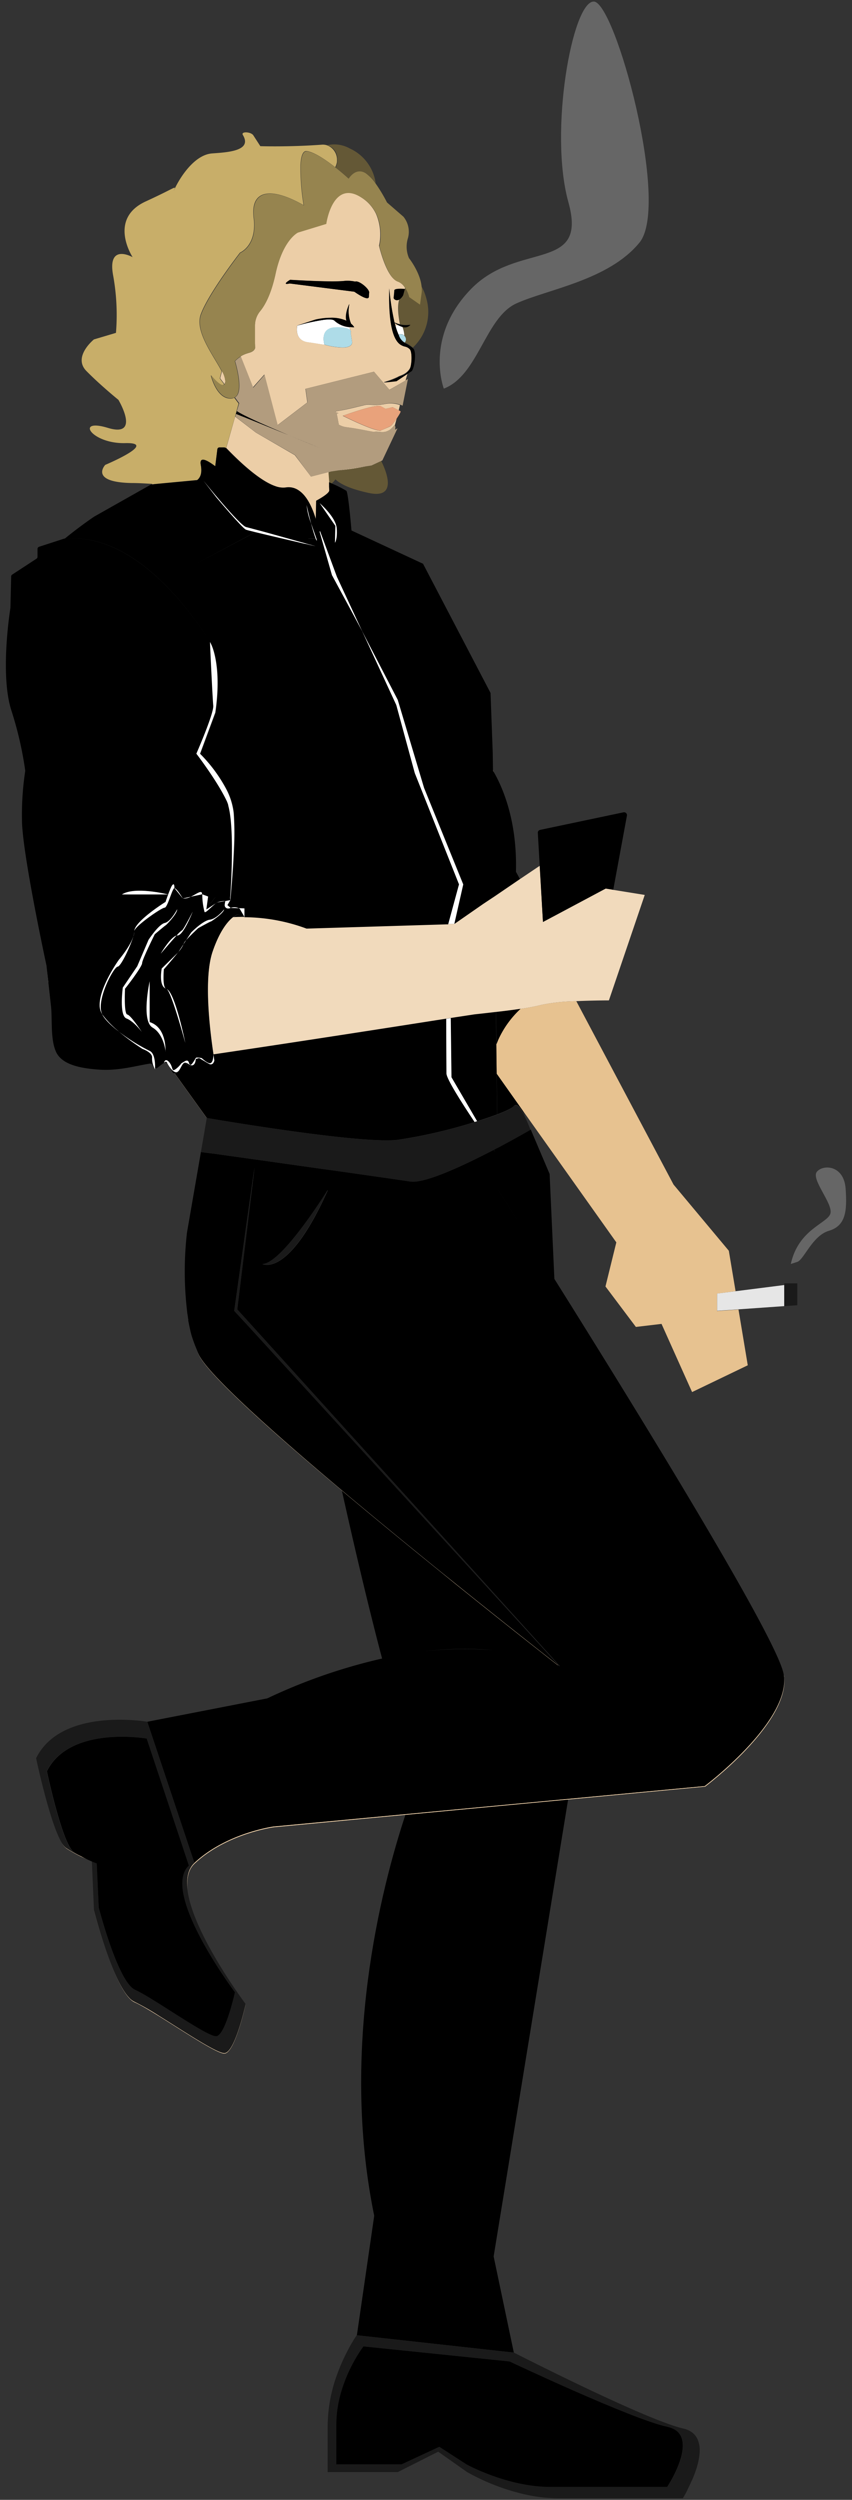 <svg id="Layer_1" data-name="Layer 1" xmlns="http://www.w3.org/2000/svg" width="295" height="865" viewBox="0 0 295 865"><rect x="0" y="0" width="295" height="865" fill="#333333" stroke="none"/><defs><style>.cls-1{fill:none;}.cls-2{fill:#e7c290;}.cls-3{fill:#645836;}.cls-4{fill:#1a1a1a;}.cls-5{fill:#eccea7;}.cls-6{fill:#fff;}.cls-7{fill:#f1dabc;}.cls-8{fill:#aedce8;}.cls-9{fill:#b29c7e;}.cls-10{fill:#e9a27b;}.cls-11{fill:#c8ae69;}.cls-12{fill:#96844f;}.cls-13{fill:#666;}.cls-14{fill:#e6e6e6;}</style></defs><path class="cls-1" d="M78.35,155l3.06-10.83,7.22,5.54-7.19-5.54.26-.92h0l0,.08-.26.94-3.07,10.83h0c5.3,5.5,12,11.58,17.28,13.21C90.37,166.57,83.62,160.48,78.35,155Z"/><polygon class="cls-1" points="107.63 164.94 102.13 157.48 88.63 149.69 102.09 157.51 107.63 164.94"/><path class="cls-1" d="M100,150.59c5.84,2.43,10.78,4.4,10.78,4.4Z"/><path class="cls-1" d="M116.2,142.48c-.2.24,1,.46,1,.53C117.34,143,116,142.73,116.2,142.48Z"/><path class="cls-1" d="M103.54,169.76c2.87,2,4.68,6.25,5.77,9.93v-.24C108.19,175.8,106.38,171.69,103.54,169.76Z"/><polygon class="cls-1" points="91.56 129.69 91.53 129.58 87.58 134.07 87.63 134.17 91.56 129.69"/><path class="cls-1" d="M118.27,142c3-.56,5.63-1.27,7.48-1.68C123.9,140.72,121.31,141.43,118.27,142Z"/><path class="cls-1" d="M117.28,147l-.75-3.94h0l.76,3.95a7,7,0,0,0,2.75.91c.55.06,1.2.15,1.88.25l-1.87-.27A6.87,6.87,0,0,1,117.28,147Z"/><path class="cls-1" d="M138.08,116h0c.07-.25.32-.46,1.09-.29a1.63,1.63,0,0,1,.81.47h0a1.59,1.59,0,0,0-.83-.48C138.41,115.53,138.09,115.74,138.08,116Z"/><path class="cls-1" d="M142,127.33c-.05.1-.15.2-.15.3-1.34,2.07-3.33,2.27-4.13,2.81a27.88,27.88,0,0,1-4.87,1.8l.31,0a27.87,27.87,0,0,0,4.59-1.72c.8-.54,2.78-.74,4.12-2.81.07-.1.16-.2.16-.3.57-1.41.74-5.26,0-6.45C142.73,122.17,142.56,125.94,142,127.33Z"/><path class="cls-1" d="M141.5,112.89a2.49,2.49,0,0,1-2.13.22s0,0,0,0a2.54,2.54,0,0,0,2.12-.22c.42-.3.59-.43.56-.48A3.44,3.44,0,0,1,141.5,112.89Z"/><polygon class="cls-1" points="134.9 134.88 129.57 128.64 129.51 128.65 134.85 134.91 134.9 134.88"/><path class="cls-1" d="M137.48,112.56a3,3,0,0,1,.42-.06h0a9.17,9.17,0,0,1-1.26-.79h0a9,9,0,0,0,1.22.78Z"/><path class="cls-1" d="M131.29,85v.06a18.09,18.09,0,0,0-1-11A18.27,18.27,0,0,1,131.29,85Z"/><path class="cls-1" d="M138.3,118.9c-1.86-1.55-3.81-5.82-3.5-19l0-.22C134.45,113.09,136.42,117.38,138.3,118.9Z"/><path class="cls-1" d="M140.2,100s-3.58-.35-3.63.5-.25,2.67-.25,2.67h0a26.42,26.42,0,0,0,.25-2.63c.05-.81,3.58-.5,3.58-.5v.07l-.57,2.09a4.49,4.49,0,0,1-1.25,1.49h0c-.51,1.63-.65,4.06.23,8.55a10.1,10.1,0,0,1-1.92-.65v0a10,10,0,0,0,1.93.65c-.88-4.52-.73-6.94-.21-8.57a4.4,4.4,0,0,0,1.26-1.49l.57-2.13a2.59,2.59,0,0,0,.17-.38h0a3.45,3.45,0,0,1-.14.34Z"/><path class="cls-1" d="M35.38,350.94l.08.13a31.89,31.89,0,0,0,5.09,5.36l.65.52A32.17,32.17,0,0,1,35.38,350.94Z"/><path class="cls-1" d="M78,131.8h0a2.19,2.19,0,0,1-.26,1.15l-1.51-2,0,.08,1.49,2,0,0A2.26,2.26,0,0,0,78,131.8Z"/><path class="cls-1" d="M46,324.5c-1.29,3.46-4.85,7.62-4.85,7.62s-6.78,9.46-6.64,15.75c-.12-6.29,6.64-15.72,6.64-15.72S44.72,328,46,324.5Z"/><path class="cls-1" d="M73.23,312.25l1-1.42a.75.75,0,0,1,.57-.31.76.76,0,0,0-.6.26l-1,1.42a.77.77,0,0,1-1.16.06s.06.1.11.13A.76.76,0,0,0,73.23,312.25Z"/><path class="cls-1" d="M129.43,149.46a5.73,5.73,0,0,1-.69-.09,6.7,6.7,0,0,0,.68.1c1.61-.35,3.14.63,5.09-.49C132.58,150.09,131.07,149.11,129.43,149.46Z"/><path class="cls-1" d="M107.44,188.47l.06,0-.64-2.15h2.42a52.65,52.65,0,0,1-1.53-5.21c-.81-3.15-1.55-6.37-1.55-6.37,0,.16,0,.33.06.49.24,1,.82,3.47,1.44,5.88-.11-.29-.21-.6-.31-.9.09.28.17.55.28.83a50.54,50.54,0,0,0,1.58,5.22h-2.44l.64,2.19-2.64-.74h0l-12.94-3.6,12.92,3.6Z"/><path class="cls-1" d="M116.12,182v0l-5.37-7.78-.07-.06Z"/><path class="cls-1" d="M35.38,350.94a6,6,0,0,1-.49-2.63,6.1,6.1,0,0,0,.44,2.54Z"/><path class="cls-1" d="M109.7,187c.1.06,0-.2-.12-.69h0A2.47,2.47,0,0,1,109.7,187Z"/><path class="cls-1" d="M85.23,182.34c-2.19-.54-14.73-16-14.73-16S83,181.8,85.23,182.34Z"/><path class="cls-1" d="M112.36,119.23c-2.1-.32-4.15-.68-5.66-.87-5-.63-3.76-5.77-3.76-5.77l.45-.13,5.9-1.93a25.07,25.07,0,0,1,5.2-.62,24.91,24.91,0,0,0-5.32.62l-6.27,2.06s-1.26,5.14,3.76,5.77c1.52.19,3.58.55,5.69.88a24.92,24.92,0,0,0,6.22,1,25.27,25.27,0,0,1-6.21-1Z"/><path class="cls-1" d="M131.88,140.56l1.65.9,1.44-.35-1.44.33-1.65-.91c-1.65-.89-13.19,3.32-13.19,3.32h0C119.33,143.64,130.28,139.69,131.88,140.56Z"/><path class="cls-1" d="M115.86,111c-.45-.49-1.88-.52-3.64-.31,1.72-.19,3.12-.16,3.57.34a8.72,8.72,0,0,0,5.32,2.16v0a12.79,12.79,0,0,0,1.38.09l0,0c-.43,0-.87,0-1.3-.09A8.82,8.82,0,0,1,115.86,111Z"/><path class="cls-1" d="M123,97.43a11.9,11.9,0,0,0-3.67-.25c-3.87.46-14.83-.14-18.82-.38l-.2.1a.52.52,0,0,1,.14-.06c4,.23,15.06.84,18.82.37a12.58,12.58,0,0,1,3.67.25c1.24-.5,4.83,2.39,4.83,3.79,0,.07-.13,1.32-.13,1.32a.57.57,0,0,1-.14.48.53.53,0,0,0,.19-.53,10.39,10.39,0,0,1,.19-1.33C127.86,99.81,124.28,96.92,123,97.43Z"/><path class="cls-1" d="M116.46,113.24c3.13,0,4.35.49,4.8,1v0c-.46-.48-1.68-1-4.79-1Z"/><path class="cls-1" d="M46.22,323.81a6.38,6.38,0,0,1-.22.66c0-.12.09-.24.13-.36Z"/><path class="cls-1" d="M120.82,105.53l.06-.32s-1.67,3.36-1,5.72l.12,0C119.41,109.05,120.43,106.43,120.82,105.53Z"/><path class="cls-1" d="M66.67,368.62H66.6a.21.21,0,0,1,0,.06.76.76,0,0,1-1.06.21l-1.61-1.12c-1.06.31-1.63,3.28-2.87,3.28a.74.74,0,0,1-.45.34h-.06l.05.05a.68.68,0,0,0,.44-.32c1.31,0,1.81-3.05,2.91-3.29L65.54,369l.07,0a.77.77,0,0,0,1-.32c.75-.18,1-1.05,1.1-1.64C67.63,367.65,67.35,368.45,66.67,368.62Z"/><polygon class="cls-1" points="161.11 380.96 156.32 372.74 156.07 352.28 156.32 372.76 161.11 380.96"/><path class="cls-1" d="M74.2,367.07v0h0Z"/><path class="cls-1" d="M65.85,368.54a.32.32,0,0,1-.18-.1,3.57,3.57,0,0,0-1.41-.69c.73.09,1.24.87,2,.9A1.46,1.46,0,0,1,65.85,368.54Z"/><path class="cls-1" d="M74,367.58a1.05,1.05,0,0,1-1.5.58l-.4-.24-.19-.1-.26-.15-.48-.29-.68-.4-.86-.5-.2-.12-.4-.23h-.1l-1.06.3v.07l1-.3H69l.4.24.2.11.87.5.68.41.47.28.27.15L72,368l.4.23c.7.42,1.2-.11,1.49-.57h0a2.88,2.88,0,0,0,.28-.59v0A2.79,2.79,0,0,1,74,367.58Z"/><path class="cls-1" d="M66.74,309.94c.87-.47,1.6-.93,2.16-1.15A20.23,20.23,0,0,0,66.74,309.94Z"/><path class="cls-1" d="M73.69,366.59A7.68,7.68,0,0,0,73.9,365l0-.13A8.1,8.1,0,0,1,73.69,366.59Z"/><path class="cls-1" d="M66,310.31h0a4.31,4.31,0,0,1-2,.6,4.31,4.31,0,0,0,2-.6l3.87-.81v0L66,310.3Z"/><path class="cls-1" d="M55.12,697.54C62.93,702.4,72.84,709,76.65,710.2,72.87,709,62.93,702.4,55.12,697.54Z"/><path class="cls-1" d="M34.19,660s6.65,26,12.62,28.62,24.56,15.93,27.89,15.93c-3.31,0-21.9-13.34-27.89-16S34.19,660,34.19,660Z"/><path class="cls-1" d="M231,860.49v.06s5.78-8.61,5.4-14.84C236.77,851.73,231.39,860,231,860.49Z"/><path class="cls-1" d="M69.19,111.14c-.17,5.59,5.22,12.64,7.65,17.33l0-.07C74.45,123.74,69.08,116.75,69.19,111.14Z"/><path class="cls-1" d="M22.63,186.35c19.66-1.66,37.68,16.47,50.05,35.79h0C60.32,202.8,42.3,184.64,22.63,186.35Z"/><path class="cls-1" d="M25.56,640.77c-4-2.66-9.3-27.89-9.3-27.89,7.73-15.49,33-11.55,34.46-11.31h0s-26.57-4.65-34.54,11.29c0,0,5.32,25.24,9.3,27.9.62.41,1.23.77,1.83,1.12l.27.13C26.92,641.63,26.24,641.23,25.56,640.77Z"/><path class="cls-1" d="M34.13,666.65c2.19,7.48,6.32,20.06,10.59,24.58C40.51,686.73,36.34,674.14,34.13,666.65Z"/><path class="cls-1" d="M167.92,387.08l-2.73.88h0Z"/><path class="cls-1" d="M110.54,184.22c.24,1.25.34,2.06.35,2.12h0s-.1-.88-.35-2.13l.1-.18h0Z"/><path class="cls-1" d="M84.34,316.79l-.68-1.15.68,1.17a.74.74,0,0,1-.74.12l-1-.39a.77.77,0,0,0-.56,0,6,6,0,0,0-1.36.86c-1.71,1.34-4.53,4.5-7,11.78-3.38,9.68-.7,29.14.26,35.69l0,.13h0l0-.13h0v0h0c-1-6.55-3.63-26-.26-35.68,2.55-7.28,5.33-10.44,7-11.78h.11a6.15,6.15,0,0,1,1.2-.74.77.77,0,0,1,.56,0l1,.39a.74.74,0,0,0,.74-.12l.22.39h.07Z"/><polygon class="cls-1" points="79.84 314.17 82.59 314.27 82.59 314.27 79.84 314.17"/><polygon class="cls-1" points="125.39 218.42 125.38 218.39 121.67 211.52 125.39 218.48 137.2 244 143.6 267.54 137.2 243.94 125.39 218.42"/><path class="cls-1" d="M84.43,314.34l-1.84-.07h0l1.81.06Z"/><path class="cls-1" d="M87.91,75.46c-.07-.6-.11-1.16-.13-1.69a17.31,17.31,0,0,0,.13,1.81,17.09,17.09,0,0,1,0,4.57A17.15,17.15,0,0,0,87.91,75.46Z"/><path class="cls-1" d="M104.1,57.35v0a78.44,78.44,0,0,0,1.09,13.69h0A78.8,78.8,0,0,1,104.1,57.35Z"/><polygon class="cls-1" points="146.92 272.59 137.81 242.15 125.49 218.38 116.7 199.56 110.84 183.68 110.84 183.68 110.82 183.72 116.67 199.56 125.39 218.42 137.71 242.17 146.82 272.63 160.38 306.04 157.29 319.69 157.28 319.69 155.14 319.75 154.48 319.78 155.19 319.75 157.33 319.69 157.39 319.65 160.48 306 146.92 272.59"/><path class="cls-1" d="M68,260.81v0s7.28,9.48,10.55,16.44a8.86,8.86,0,0,1,.5,1.36,9.3,9.3,0,0,0-.52-1.45C75.35,270.46,68.43,261.36,68,260.81Z"/><path class="cls-1" d="M79.78,314.17a2,2,0,0,1-1,.2,2,2,0,0,0,1-.2,3.65,3.65,0,0,1,1.38-.24A3.55,3.55,0,0,0,79.78,314.17Z"/><path class="cls-1" d="M74.47,246.52l-5.28,14.25,0,0,5.28-14.2c1.66-11.44.35-18.41-.74-21.83C74.84,228.22,76.12,235.17,74.47,246.52Z"/><path class="cls-1" d="M79.73,311.32a.38.38,0,0,1,0,.15.73.73,0,0,0-.09.38.72.72,0,0,1,.09-.27.68.68,0,0,0,.09-.37l0,.09c0,.09,0,.13,0,.13Z"/><path class="cls-1" d="M81,293.36c-.14,3.7-.39,7.39-.62,10.47.24-3.07.48-6.73.62-10.4l0-.07a100.77,100.77,0,0,0-.11-12,23.51,23.51,0,0,0-2.66-8.42,23.43,23.43,0,0,1,2.64,8.37A99.52,99.52,0,0,1,81,293.36Z"/><path class="cls-1" d="M75.23,312.27l-.12,0a3.34,3.34,0,0,0-.68.45c-1.23.95-3,2.85-3.52,2.87.49.14,2.31-1.89,3.59-2.88l.71-.46L78,311.8h0Z"/><path class="cls-1" d="M78,311.79l1.71-.32a2.1,2.1,0,0,0,0-.31v-.35a.75.75,0,0,0-.52-.43.75.75,0,0,1,.43.44v.63l-1.7.31a8.49,8.49,0,0,0-2,.27,7.78,7.78,0,0,1,2-.24Z"/><path class="cls-1" d="M73.3,223.11l-.51-.8h0Z"/><path class="cls-1" d="M100,150.59c-7.19-3-15.71-6.72-18-8.35l.75-2.68-1.49-2a2.27,2.27,0,0,0,.8-.74c2-2.93-.74-11.82-.74-11.82a10.19,10.19,0,0,1,2-1.61v0h0a10.29,10.29,0,0,0-2,1.64s2.75,8.89.74,11.82a2.3,2.3,0,0,1-.81.74,2.09,2.09,0,0,1-1,.27c-4.78.36-6.81-6.77-7.07-7.79l0,0s2,8.31,7.1,7.92a2.22,2.22,0,0,0,1-.27l1.5,2-.73,2.61c2.13,1.49,9.34,4.69,16,7.5Z"/><path class="cls-1" d="M55.65,329.94l.08-.09c.49-.81,3.43-5.59,5.33-6.12l0-.06C59,324.17,55.65,329.94,55.65,329.94Z"/><polygon class="cls-1" points="171.03 397.95 170.97 397.85 170.96 397.86 170.9 397.89 171.38 398.57 171.03 397.95"/><path class="cls-1" d="M77.59,314.65s-2.53,3.25-4.94,3.57C75.08,317.9,77.58,314.65,77.59,314.65Z"/><path class="cls-1" d="M73.33,318.67c1-.64,4.25-2.94,4.25-4C77.57,315.7,74.37,318,73.33,318.67Z"/><polygon class="cls-1" points="61.66 329.61 61.84 329.34 61.52 329.74 61.66 329.61"/><path class="cls-1" d="M64.43,325.33c1.47-1.66,4.18-4.17,4.18-4.17S65.9,323.65,64.43,325.33Z"/><path class="cls-1" d="M46.46,322.55a1,1,0,0,0,0-.18,4.18,4.18,0,0,1-.06.68,3.74,3.74,0,0,0,.06-.65A.76.76,0,0,1,46.46,322.55Z"/><path class="cls-1" d="M58.1,309.5H42.24l0,0h16Z"/><path class="cls-1" d="M46.22,323.8a1,1,0,0,0,0-.14c.05-.18.08-.35.11-.52A6.15,6.15,0,0,1,46.22,323.8Z"/><polygon class="cls-1" points="193.58 576.41 193.69 576.46 86.19 459.09 193.58 576.41"/><path class="cls-1" d="M113.49,411.81l-.14.22c-13.51,30.2-22.49,25.34-22.49,25.34S99.92,442.29,113.49,411.81Z"/><path class="cls-1" d="M57,314.14c-1,0-9.3,5.71-10.38,7.77a2.56,2.56,0,0,0-.05.27c.45-1.84,9.4-8,10.49-8s2.57-6.44,3.38-6.79h0v0C59.58,307.53,58,314.14,57,314.14Z"/><path class="cls-1" d="M58.21,309.5v0h0v0Z"/><path class="cls-1" d="M60,306.05c-.3,0-.84.81-1.82,3.45h0C59.19,307,59.73,306.14,60,306.05Z"/><path class="cls-1" d="M63,321.93a10.1,10.1,0,0,0-1.84,1.74h0A10.22,10.22,0,0,1,63,321.93Z"/><path class="cls-1" d="M57.36,320.18c-.13,0-3.77,3.09-3.77,3.09s-4.38,8.78-4.38,10c0,.61-1.51,2.87-3,5,1.51-2.06,3-4.31,3-4.95,0-1.25,4.38-10,4.38-10s3.53-3.09,3.77-3.09,4-3.92,4-5.53l-.07.13C61.11,316.48,57.48,320.18,57.36,320.18Z"/><path class="cls-1" d="M61.41,323.67c2,.05,5.21-8.16,5.21-8.16S63.43,323.67,61.41,323.67Z"/><polygon class="cls-1" points="82.18 453.08 87.15 458.58 193.69 576.46 193.87 576.54 87.2 458.58 82.18 453.08"/><polygon class="cls-1" points="87.93 405.72 88.14 404 81.1 453.58 86.19 459.09 81.13 453.57 87.93 405.72"/><path class="cls-1" d="M61.52,329.74l-.22.22c-2,2.5-4.58,5.48-4.58,5.48s-.14,1.45-.12,3c0-1.53.12-2.94.12-2.94S59.51,332.25,61.52,329.74Z"/><path class="cls-1" d="M57.77,342.26c2.89,1.31,6.39,18.61,6.39,18.61S60.66,343.51,57.77,342.26Z"/><path class="cls-1" d="M43.84,352.41c-2.59-1-1.26-10.67-1.26-10.67l5-7.38-5,7.37s-1.28,9.67,1.25,10.67S49,357,49,357l-.42-.63C47.72,355.31,45.75,353.13,43.84,352.41Z"/><path class="cls-1" d="M171,558.72l-5.08-4.06Z"/><path class="cls-1" d="M56,335.16v0s-1.15,5.88,1.36,7a.77.77,0,0,1-.12-.13C55,340.84,55.9,335.63,56,335.16Z"/><path class="cls-1" d="M73,318.84c-.22,0-4.4,2.32-4.4,2.32S72.8,318.84,73,318.84Z"/><path class="cls-1" d="M143.08,408.91c5.66-.08,18.17-6,27.82-11C161.23,402.92,148.74,408.83,143.08,408.91Z"/><path class="cls-1" d="M88.45,184.12c4.57,1.12,12.79,3,17.44,4.1l1.76.79-.11-.4,1.76.4-.46-.12-1.35-.31.11.4-1.75-.79h0c-4.64-1.06-12.85-3-17.42-4.1L67,195.53h0Z"/><path class="cls-1" d="M57.32,363.77a.77.77,0,0,1,0,.15s.57-8.31-5.49-10.26V339.55l0,.11v14C57.43,355.46,57.37,362.69,57.32,363.77Z"/><path d="M178.55,382.33c1.07-.06,2.37,2,3.41,4.18l-.93-2.18L172,371.57l.18,14c3-1.15,5.17-2.16,5.71-2.85A.92.92,0,0,1,178.55,382.33Z"/><path class="cls-2" d="M171.08,267.34l-.41-.87v.12C170.79,266.85,170.94,267.08,171.08,267.34Z"/><path class="cls-2" d="M254.69,446.79l-2.34-14-19.14-22.9-33.67-63.48a65.56,65.56,0,0,0-11.94,1.25,66.84,66.84,0,0,1-7.26,1.39h-.09a33.45,33.45,0,0,0-7.78,10.73l-.62,1.54.12,10.19L181,384.28l32.4,45.61-3.76,15.26,10.53,14,8.88-1.05,10.58,23.59,19.28-9.27-3.21-19.29-7.43.51v-6Z"/><path d="M180.25,349.06c-2.78.41-5.82.8-8.49,1.13h0l.14,11.14h0l.62-1.54A33.45,33.45,0,0,1,180.25,349.06Z"/><path class="cls-3" d="M114.88,167.26a8,8,0,0,0,1.26-1.4c1.81,1.77,5.44,3.39,11.52,4.71,10.49,2.28,5.73-8.27,4.33-11.06l-3.35,1.57-2,.29a87.72,87.72,0,0,1-9.54,1.4l-2.51.38-.89.22,0,.53.22,3Z"/><path class="cls-3" d="M116.81,55.87a2.89,2.89,0,0,1,0,.29,3.41,3.41,0,0,1-.1.46,5.21,5.21,0,0,1-.51,1.34l.92.73c1.22,1,2.24,1.87,2.89,2.45l.77.68s2.39-4.09,5.9-1.88a14.41,14.41,0,0,1,3.4,3.48,15.54,15.54,0,0,0-9-12.06,10.92,10.92,0,0,0-7.76-1.12,4.93,4.93,0,0,1,3.49,4.38c0,.11,0,.23,0,.34s0,.07,0,.1A5.48,5.48,0,0,1,116.81,55.87Z"/><path class="cls-3" d="M141.6,102.65a9.92,9.92,0,0,0-1.25-3,2.59,2.59,0,0,1-.17.38l-.57,2.13a4.4,4.4,0,0,1-1.26,1.49c-.52,1.63-.67,4,.21,8.57h0c2.13.48,3.6,0,3.5.19,0,0-.14.18-.56.48a2.54,2.54,0,0,1-2.12.22,10.75,10.75,0,0,1,.63,2.69v.35l0,0h0l0,0a1.79,1.79,0,0,1,.39.59,1.6,1.6,0,0,1-.26,1.72h-.07a11.37,11.37,0,0,1,2.9,1.83l.39-.42a16.86,16.86,0,0,0,4.24-16.67,17.62,17.62,0,0,0-1.67-4.13,8.45,8.45,0,0,1,0,2l-.56,4.13h0v0Z"/><path d="M233.64,839.48c-.79-.25-1.64-.54-2.54-.87C232,838.94,232.85,839.23,233.64,839.48Z"/><path d="M170.92,780.78l25.79-158.13L140.36,628c-8.41,25.45-22.63,81-10.79,138.71l-6,41.35,54.34,6Z"/><path class="cls-4" d="M240.45,842.42a5.36,5.36,0,0,0-.75-.68,7.37,7.37,0,0,0-2.26-1.17c-.3-.1-.61-.18-.94-.26-10.06-2.34-39-16.45-52.09-23l-.12-.06-1.35-.67-2.59-1.3h0l-1.34-.68-.62-.31-.38-.2-.13-.06-54.34-6s-.42.56-1.06,1.59l-.39.66c-.25.4-.51.86-.8,1.38l-.18.3c-.28.52-.6,1.1-.91,1.72a66,66,0,0,0-3.43,7.81,52.81,52.81,0,0,0-3.32,17.8h0V855.4h24.28l14-7.06,10,7.06A75.46,75.46,0,0,0,180,862.7c.9.23,1.82.44,2.76.64l1.42.28c.95.17,1.92.32,2.9.45s2,.21,3,.27,2,.12,3,.12h43.36l.14-.24.4-.68c.08-.15.18-.31.27-.49.3-.53.65-1.19,1-2l.39-.79c.4-.83.81-1.74,1.25-2.71a37.79,37.79,0,0,0,1.47-4.1c.1-.37.19-.72.29-1.07s.19-.84.26-1.25a17.8,17.8,0,0,0,.35-2.9,9.52,9.52,0,0,0-.61-3.88A6.2,6.2,0,0,0,240.45,842.42ZM231,860.55v-.06l0,0H190.64c-15,0-29.1-7.82-29.1-7.82l-9.38-6.07-13.07,6.07H116.5V838.82c0-14.76,9.39-26.91,9.39-26.91l50.6,5.21s42.34,20,54.55,22.59c3.82.82,5.25,3.16,5.4,6C236.82,851.94,231,860.55,231,860.55Z"/><path d="M231,839.71c-12.21-2.6-54.55-22.59-54.55-22.59l-50.6-5.21s-9.39,12.15-9.39,26.91v13.89h22.59l13.07-6.07,9.38,6.07s14.08,7.82,29.1,7.82H231l0,0c.35-.53,5.73-8.76,5.4-14.78C236.29,842.87,234.86,840.53,231,839.71Z"/><path class="cls-5" d="M137.28,131.81l-4.41.48.28-.08-.31,0a27.88,27.88,0,0,0,4.87-1.8c.8-.54,2.79-.74,4.13-2.81,0-.1.1-.2.15-.3.57-1.39.74-5.16,0-6.4a.8.8,0,0,0-.15-.2,3.21,3.21,0,0,0-1.57-.89,4.67,4.67,0,0,1-2-.94c-1.88-1.52-3.85-5.81-3.53-19.19l0,.22v-.17a85.37,85.37,0,0,0,1.82,11.8,10.1,10.1,0,0,0,1.92.65c-.88-4.49-.74-6.92-.23-8.55a1.47,1.47,0,0,1-.6.23,1.25,1.25,0,0,1-1.39-.72v0h0s.2-1.82.25-2.67,3.63-.5,3.63-.5V100a3.45,3.45,0,0,0,.14-.34,5.25,5.25,0,0,0-2.6-2.3c-3.93-1.28-6.44-12.3-6.44-12.3h0V85a18.27,18.27,0,0,0-1-10.9,13.61,13.61,0,0,0-5-5.7c-10.25-6.79-12.39,9-12.39,9l-9.82,3S97.87,83,95.36,94.92c-1.55,7.07-3.72,10.84-5.31,12.76a7.86,7.86,0,0,0-1.78,5v6.14l.06,1.65c-.22.67-.79,1.28-2.16,1.63l-.78.25a9.71,9.71,0,0,0-2.12,1v0l0,0,4.26,10.72,4-4.49,0,.11,0-.05,4.56,17.47,10.31-7.86-.65-4.7,23.68-5.91h.07l5.33,6.24,5.5-3.16.09-.05c.25-.94.49-1.79.75-2.5l0,0Zm-14.79-18.55a12.79,12.79,0,0,1-1.38-.09c0,.29.1.64.17,1.06l0,0v0h0a.76.76,0,0,1,.14.9l.5,3.23a.67.67,0,0,1,0,.2,1,1,0,0,1-.07.38c-.21.56-.92,1.33-3.27,1.33a24.92,24.92,0,0,1-6.22-1c-2.11-.33-4.17-.69-5.69-.88-5-.63-3.76-5.77-3.76-5.77l6.27-2.06a24.91,24.91,0,0,1,5.32-.62,12.42,12.42,0,0,1,5.39,1c-.67-2.36,1-5.72,1-5.72l-.06.32c.09-.21.15-.32.15-.32a11.32,11.32,0,0,0,.58,6.8,4.46,4.46,0,0,1,1.1,1.23h-.19Zm5.23-10.74a.53.53,0,0,1-.19.53c-.76.83-4.66-2-4.88-2.11l-22.36-2.85c-2.74.61-.53-.86,0-1.19l.2-.1c4,.24,14.95.84,18.82.38a11.9,11.9,0,0,1,3.67.25c1.25-.51,4.83,2.38,4.88,3.76A10.39,10.39,0,0,0,127.72,102.52Z"/><path class="cls-5" d="M133,139.86a18.35,18.35,0,0,1-4.56.22,6.29,6.29,0,0,0-2.71.24c-1.85.41-4.44,1.12-7.48,1.68l-1.45.25c-.38.08-.56.15-.62.23-.16.25,1.14.48,1,.53a2,2,0,0,1-.62,0l.75,3.94a6.87,6.87,0,0,0,2.75.9l1.87.27.74.12c2.33.39,4.89.91,6.1,1.12a5.73,5.73,0,0,0,.69.09c1.64-.35,3.15.63,5.08-.48l.07,0a4.81,4.81,0,0,0,.41-.27c.12-.09.25-.2.37-.31a.67.67,0,0,0,.14-.11,10,10,0,0,0,1.08-1.18h0a.64.64,0,0,1,.08.14c.23-.81.44-1.61.65-2.4-.52.79-1.09,1.53-1.47,2a2.74,2.74,0,0,1-1,.82L132,148.89s-.56,1.26-13.34-5h0s11.54-4.21,13.19-3.32l1.65.91,1.44-.33.95-.24h0l.1,0,2.06,1.07c.15-.63.29-1.23.43-1.85l-.07,0A9.78,9.78,0,0,0,133,139.86Z"/><path class="cls-5" d="M76.65,710.2c-3.81-1.22-13.72-7.8-21.53-12.66a84.41,84.41,0,0,0-8.54-4.89,5.91,5.91,0,0,1-1.86-1.42c-4.27-4.52-8.4-17.1-10.59-24.58-.88-3-1.45-5.17-1.58-5.67v.07s7.39,28.87,14.05,31.8S74,710.6,77.66,710.6s7.39-17,7.39-17v-.07c-.37,1.52-3.89,16.88-7.4,16.88h0A3.75,3.75,0,0,1,76.65,710.2Z"/><path class="cls-5" d="M27.58,642l-.27-.13.88.5a40.53,40.53,0,0,1-5.35-3,5.72,5.72,0,0,1-1.47-1.78,5.86,5.86,0,0,0,1.59,2,42.15,42.15,0,0,0,7.26,3.8q-.91-.42-1.95-1Z"/><path class="cls-5" d="M271.49,579.73c0,.23,0,.45.05.68,0-.26,0-.53-.05-.79Z"/><path class="cls-5" d="M244,618,94.7,632s-16.31,2.22-27.35,12.55C65.06,646.71,64.47,650,65,654c-.44-3.84.16-7.08,2.41-9.16,11.09-10.37,27.36-12.55,27.36-12.55l45.68-4.31,56.35-5.29,47.36-4.46s28.75-21.57,27.42-37.77C272.55,596.56,244,618,244,618Z"/><path class="cls-5" d="M52.93,167.44h-.12l-.23.15,1-.1Z"/><path class="cls-5" d="M78,131.8a8.18,8.18,0,0,0-1.15-3.4l0,.07,0,0c-.32,1.28-.56,2.19-.62,2.43l1.51,2A2.19,2.19,0,0,0,78,131.8Z"/><path class="cls-5" d="M60.56,371.45l-.05-.05h-.06l11.09,15.41v-.06l-11-15.29Z"/><path class="cls-5" d="M137.48,112.56l.39-.06a9,9,0,0,1-1.22-.78c.08.34.17.68.27,1a2.46,2.46,0,0,1,.48-.16Z"/><path class="cls-5" d="M102.1,157.51,88.63,149.7l-7.22-5.54L78.35,155c5.27,5.49,12,11.58,17.24,13.3a7.57,7.57,0,0,0,3.32.36,6.1,6.1,0,0,1,4.63,1.11c2.84,1.93,4.65,6,5.78,9.69l.14-6.22s4.53-2.36,4.53-3.56l-.06-1.25v-1.57l.06,0v0l-.22-3,0-.53-6.1,1.57Z"/><path class="cls-5" d="M117.14,162.77a87.72,87.72,0,0,0,9.54-1.4Z"/><path class="cls-5" d="M65.31,457c.2,1.15.44,2.3.72,3.43-.25-1-.46-2.07-.66-3.12C65.36,457.16,65.33,457.05,65.31,457Z"/><path class="cls-5" d="M64.85,453.93c0,.21.07.41.1.61,0-.17,0-.34-.08-.5A.43.43,0,0,0,64.85,453.93Z"/><path class="cls-5" d="M65.15,455.88c0,.33.09.66.14,1a1.76,1.76,0,0,1,0-.31C65.21,456.32,65.18,456.1,65.15,455.88Z"/><path class="cls-5" d="M157.7,548.09l2.8,2.25,5.39,4.32,5.08,4.06c1.27,1,2.49,2,3.69,2.93l3.21,2.56,2.09,1.65,3.8,3,3.28,2.58,2.41,1.9,2.49,1.95,1.06.83h0l.23.1.19.09c-6.46-5-117.14-91.68-124.64-107.69-.29-.65-.57-1.3-.83-2,.27.7.55,1.4.84,2.09,3,6.73,24.92,26.35,49.53,47,11.14,9.36,22.83,18.94,33.6,27.65Z"/><path d="M137.71,394.4a175.81,175.81,0,0,0,26.61-6.16c-4.62-6.9-9.78-15.05-9.78-16.81,0-1.34-.08-9.54-.08-18.9-17.16,2.7-53.34,8.33-80.53,12.34h0l.3,2.12s0,0,0,.06v0a2.88,2.88,0,0,1-.28.59h0c-.29.46-.79,1-1.49.57L72,368l-.19-.11-.27-.15-.47-.28-.68-.41-.87-.5-.2-.11-.4-.24h-.1l-1,.3c0,.1,0,.3-.08.56-.09.59-.35,1.46-1.1,1.64a.77.77,0,0,1-1,.32l-.07,0-1.63-1.13c-1.1.24-1.6,3.31-2.91,3.29a.68.68,0,0,1-.44.32h0l11,15.29,0,.06v0S124.72,396,137.71,394.4Z"/><path d="M74.19,367.05v0Z"/><path d="M73.9,365c0-.06,0-.1,0-.13h0Z"/><path d="M171,397.85l.06.1.35.62-.48-.68c-9.65,5-22.16,10.94-27.82,11a6.63,6.63,0,0,1-1-.07l-2.22-.33-1.55-.22-3.84-.56-4.7-.67-5.39-.77-1.43-.21-6-.85L109,404.12l-3.2-.46-1.61-.22-4.78-.68-3.13-.44-6-.85L79.72,400l-2.19-.31-3.7-.52L72.37,399l-2.77-.38,1.15-6.81-6,34.64a117.48,117.48,0,0,0,0,27,4,4,0,0,0,.06.5.43.43,0,0,1,0,.11c0,.16,0,.33.08.5.06.44.13.89.2,1.34,0,.22.06.44.1.67a1.76,1.76,0,0,0,0,.31s0,.06,0,.09,0,.21.06.31c.2,1.05.41,2.09.66,3.12a.15.15,0,0,0,0,.07c.11.46.23.92.35,1.38A46.45,46.45,0,0,0,68,466.68c.26.66.54,1.31.83,2,7.5,16,118.18,102.65,124.64,107.69l-.19-.09-.23-.1h0l-1.06-.83-2.49-1.95-2.41-1.9-3.28-2.58-3.8-3-2.09-1.65-3.21-2.56c-1.2-.94-2.42-1.92-3.69-2.93l-5.08-4.06-5.39-4.32-2.8-2.25-5.77-4.66c-10.77-8.71-22.46-18.29-33.6-27.65,3.63,16.31,8.79,38.68,13.92,58.05C148,570.36,161,570.06,170.81,571a126,126,0,0,0-38.45,2.88,191.81,191.81,0,0,0-39.82,13.8L51,595.77,67.3,644.58C78.39,634.22,94.65,632,94.65,632L244,618s29.47-22.11,27.37-38.36v-.1c-1.58-11.58-51-91.71-79.42-137-11.16-17.77-19.05-30.11-19.52-30.88l0,0c.49.77,8.37,13.14,19.52,30.88l-1.65-36.33-6.54-15.37s-4.94,2.88-11.49,6.34v0l-.07,0Zm-57.52,14c0,.07-.07.14-.1.22l.14-.22c-13.57,30.48-22.63,25.56-22.63,25.56C97.63,437.27,113.43,411.81,113.45,411.81Zm80.42,164.73-.18-.08.07.07-.07-.07-.11-.05L86.19,459.09l-5.09-5.51,7-49.58-.21,1.72.25-1.73-6,49.09,5,5.5Z"/><path class="cls-4" d="M12.53,608.32v.19c.43,2,4.88,22.53,8.84,29.1a5.72,5.72,0,0,0,1.47,1.78,40.53,40.53,0,0,0,5.35,3l-.88-.5c-.6-.35-1.21-.71-1.83-1.12-4-2.66-9.3-27.9-9.3-27.9,8-15.94,34.54-11.29,34.54-11.29h.07L65.4,645.47c-10,9.3,15.94,43.83,15.94,43.83s-3.08,14.12-6.26,15.2l-.07,0a1.1,1.1,0,0,1-.31,0c-3.33,0-21.91-13.27-27.89-15.93S34.19,660,34.19,660l-.67-15.27s-.66-.22-1.71-.66l.72,16.76v.08l0,.05c.13.5.7,2.68,1.58,5.67,2.21,7.49,6.38,20.08,10.59,24.58a5.91,5.91,0,0,0,1.86,1.42,84.41,84.41,0,0,1,8.54,4.89C62.93,702.4,72.87,709,76.65,710.2a3.75,3.75,0,0,0,1,.2h0c3.51,0,7-15.36,7.36-16.88v-.14S66.81,669.12,64.92,654c-.5-3.93.09-7.24,2.38-9.37L51,595.77S21.4,590.59,12.53,608.32Z"/><path d="M34.19,660s6.64,25.89,12.62,28.55,24.58,16,27.89,16a1.1,1.1,0,0,0,.31,0l.07,0c3.18-1.08,6.26-15.2,6.26-15.2s-25.9-34.53-15.94-43.83L50.79,601.58h-.07c-1.46-.24-26.73-4.18-34.46,11.31,0,0,5.32,25.23,9.3,27.89.68.46,1.36.86,2,1.23l.69.39q1,.57,1.95,1l1,.46.59.25h0c1.05.44,1.71.66,1.71.66Z"/><path d="M83.6,317l-1-.39a.77.77,0,0,0-.56,0,6.15,6.15,0,0,0-1.2.74c1.25-.07,2.49-.09,3.74-.08l-.22-.39A.74.74,0,0,1,83.6,317Z"/><path d="M156.12,352.27h-.05l.25,20.46,4.79,8.22,4.08,7,2.73-.88c1.18-.39,2.29-.78,3.31-1.15l.9-.34-.17-14-.13-10.23-.13-11.14c-4.14.49-7.38.83-7.38.83Z"/><path class="cls-6" d="M164.32,388.24l.87-.28h0l-4.08-7-4.79-8.2-.25-20.48-1.56.24h0c0,9.36.08,17.56.08,18.9C154.54,373.19,159.7,381.34,164.32,388.24Z"/><polygon class="cls-6" points="125.39 218.42 116.67 199.56 110.82 183.72 110.68 183.98 110.65 184.03 110.65 184.03 114.92 199.03 121.67 211.52 125.38 218.39 125.39 218.42"/><polygon class="cls-6" points="157.29 319.69 160.38 306.04 146.82 272.63 137.71 242.17 125.39 218.42 137.2 243.94 143.6 267.54 158.91 306.04 155.14 319.75 157.28 319.69 157.29 319.69"/><path class="cls-6" d="M139.34,113.1a7,7,0,0,1-1.44-.6,3,3,0,0,0-.42.06h-.08a2.46,2.46,0,0,0-.48.16h0a20.85,20.85,0,0,0,1.16,3.24c0-.24.33-.45,1.07-.29a1.59,1.59,0,0,1,.83.48l0,0v-.35a10.75,10.75,0,0,0-.63-2.69s0,0,0,0Z"/><path class="cls-7" d="M16.13,334.36c.59,5.24,1.1,9.94,1.56,13.93-.24-2.13-.6-5.4-.92-8.25a1.49,1.49,0,0,1,0-.21C16.43,337,16.17,334.66,16.13,334.36Z"/><path class="cls-7" d="M180.25,349.06h.09a66.84,66.84,0,0,0,7.26-1.39,65.56,65.56,0,0,1,11.94-1.25h0c5.82-.26,11.29-.26,11.29-.26l12.41-36.49-10.92-1.76-2.61-.43L188,319.05V319h0l-1.1-19.43L180,304.21l-8.79,6-3.67,2.4-.2.13-10,6.94-.06,0-2.14.06-.71,0-48.37,1.47a62.63,62.63,0,0,0-21.48-3.94h-.07c-1.25,0-2.49,0-3.74.08h-.11c-1.71,1.34-4.49,4.5-7,11.78-3.37,9.67-.7,29.13.26,35.68h0c27.19-4,63.37-9.64,80.53-12.34h0l1.56-.24h.05l8.2-1.25s3.24-.34,7.38-.83h.06C174.43,349.86,177.47,349.47,180.25,349.06Z"/><path class="cls-6" d="M115.79,111c-.45-.5-1.85-.53-3.57-.34a71.52,71.52,0,0,0-9.21,2l.38-.13-.45.13s-1.26,5.14,3.76,5.77c1.51.19,3.56.55,5.66.87,0,0-2-6,4.09-6h0c3.11,0,4.33.48,4.79,1l0,0c-.07-.42-.13-.77-.17-1.06v0A8.72,8.72,0,0,1,115.79,111Z"/><path d="M121.55,112a11.32,11.32,0,0,1-.58-6.8s-.06.11-.15.32c-.39.9-1.41,3.52-.82,5.45l-.12,0a12.42,12.42,0,0,0-5.39-1,25.07,25.07,0,0,0-5.2.62l-5.9,1.93-.38.13a71.52,71.52,0,0,1,9.21-2c1.76-.21,3.19-.18,3.64.31a8.82,8.82,0,0,0,5.3,2.19c.43,0,.87.07,1.3.09h.19A4.46,4.46,0,0,0,121.55,112Z"/><path class="cls-8" d="M116.45,113.24c-6.12,0-4.11,6-4.09,6h0a25.27,25.27,0,0,0,6.21,1c2.35,0,3.06-.77,3.27-1.33a1,1,0,0,0,.07-.38.67.67,0,0,0,0-.2l-.5-3.23a.76.76,0,0,0-.14-.9h0c-.45-.49-1.67-1-4.8-1Z"/><path class="cls-8" d="M138.08,116h0a4.76,4.76,0,0,0,2,2.51h.07a1.6,1.6,0,0,0,.26-1.72,1.79,1.79,0,0,0-.39-.59l0,0a1.63,1.63,0,0,0-.81-.47C138.4,115.53,138.15,115.74,138.08,116Z"/><path d="M127.8,101.25c0-1.4-3.59-4.29-4.83-3.79a12.58,12.58,0,0,0-3.67-.25c-3.76.47-14.77-.14-18.82-.37a.52.52,0,0,0-.14.06c-.58.33-2.79,1.8,0,1.19l22.36,2.85c.22.16,4.12,2.94,4.88,2.11a.57.57,0,0,0,.14-.48S127.8,101.32,127.8,101.25Z"/><path d="M139.58,102.16l.57-2.09V100s-3.53-.31-3.58.5a26.42,26.42,0,0,1-.25,2.63v0a1.25,1.25,0,0,0,1.39.72,1.47,1.47,0,0,0,.6-.23h0A4.49,4.49,0,0,0,139.58,102.16Z"/><path d="M138.09,116h0a20.85,20.85,0,0,1-1.16-3.24h0c-.1-.33-.19-.67-.27-1h0a9.17,9.17,0,0,0,1.26.79h0a7,7,0,0,0,1.44.6h0a2.49,2.49,0,0,0,2.13-.22,3.44,3.44,0,0,0,.56-.44c.1-.21-1.37.29-3.5-.19h0a10,10,0,0,1-1.93-.65v0a85.37,85.37,0,0,1-1.82-11.8v.17c-.31,13.15,1.64,17.42,3.5,19a4.67,4.67,0,0,0,2,.94,3.21,3.21,0,0,1,1.57.89.8.8,0,0,1,.15.2c.72,1.19.55,5,0,6.45,0,.1-.09.2-.16.3-1.34,2.07-3.32,2.27-4.12,2.81a27.87,27.87,0,0,1-4.59,1.72l-.28.08,4.41-.48,3.93-2.62,0,0,1.36-.91c1-1.25,1.69-6.71.51-7.82l-.13-.1a11.37,11.37,0,0,0-2.9-1.83A4.76,4.76,0,0,1,138.09,116Z"/><path class="cls-9" d="M134.9,134.88l-.05,0-5.34-6.26h0l-23.68,5.91.65,4.7-10.31,7.86L91.6,129.64l0,.05-3.93,4.48,0-.1-4.26-10.72,0,0a10.19,10.19,0,0,0-2,1.61s2.75,8.89.74,11.82a2.27,2.27,0,0,1-.8.74l1.49,2L82,142.24c2.32,1.63,10.84,5.35,18,8.35l10.78,4.4s-4.94-2-10.78-4.4L98,149.75l2,.84c-7.09-2.88-15.5-6.31-18.25-7.35l-.26.92,7.19,5.54,13.5,7.78,5.5,7.46,6.1-1.57.89-.22,2.51-.38,9.54-1.4,1.9-.29,3.36-1.57.41-.2,5.26-11.12c-1.63,1-.29.2-.94-1a.64.64,0,0,0-.08-.14h0a10,10,0,0,1-1.08,1.18.67.67,0,0,1-.14.11c-.12.11-.25.22-.37.31a4.81,4.81,0,0,1-.41.27l-.07,0c-1.95,1.12-3.48.14-5.09.49a6.7,6.7,0,0,1-.68-.1c-1.21-.21-3.77-.73-6.1-1.12l-.74-.12c-.68-.1-1.33-.19-1.88-.25a7,7,0,0,1-2.75-.91l-.76-3.95h0a2,2,0,0,0,.62,0c0-.07-1.15-.29-1-.53.06-.08.24-.15.62-.23l1.45-.25c3-.57,5.63-1.28,7.48-1.68a6.29,6.29,0,0,1,2.71-.24,18.35,18.35,0,0,0,4.56-.22,9.78,9.78,0,0,1,5.44.2l.07,0a6.2,6.2,0,0,1,.89.37l1.84-9.23-.77.45-.09.05Zm-35,15.71L110.7,155S105.76,153,99.92,150.59Z"/><path d="M100,150.59l-2-.84c-6.68-2.81-13.89-6-16-7.5l0,.08-.26.9h0C84.45,144.28,92.86,147.71,100,150.59Z"/><path d="M110.7,155l-10.78-4.4C105.76,153,110.7,155,110.7,155Z"/><path class="cls-10" d="M135,141.11l-1.44.35-1.65-.9c-1.6-.87-12.55,3.08-13.16,3.3h0c12.78,6.28,13.34,5,13.34,5l2.82-1.25a2.74,2.74,0,0,0,1-.82c.38-.5,1-1.24,1.47-2h0c.82-1.26,1.54-2.38,1.26-2.51l-.62-.33-2-1.06h0Z"/><path class="cls-11" d="M53.62,167.48l1.31-.13,13.33-1.25c1.26-1,1.73-2.66,1.26-5.24-.53-2.87,1.68-2.07,5,.44l.74-5.93a.73.73,0,0,1,.79-.58h1.34a1.58,1.58,0,0,1,.8.19.94.94,0,0,1,.1.1h0l3.07-10.83.26-.94,0-.08.26-.9,0-.08.73-2.61-1.5-2a2.22,2.22,0,0,1-1,.27c-5.14.39-7.1-7.92-7.1-7.92l0,0a1.32,1.32,0,0,1,0-.13s3.53,4.46,4.59,3.1l-1.49-2,0-.08c.06-.24.3-1.15.62-2.43l0,0c-2.43-4.69-7.82-11.74-7.65-17.33a7.26,7.26,0,0,1,.43-2.37c2.69-7.37,13.59-21.35,13.59-21.35s3.91-1.59,4.73-7.27a17.09,17.09,0,0,0,0-4.57,17.31,17.31,0,0,1-.13-1.81c-.23-8.38,7-8.59,17-3l.42.24a78.44,78.44,0,0,1-1.09-13.69v-.1c.14-3,.76-5.14,2.22-4.92,2.65.36,6.68,3.14,9.81,5.58l0,0a5.21,5.21,0,0,0,.51-1.34,3.41,3.41,0,0,0,.1-.46,2.89,2.89,0,0,0,0-.29,5.48,5.48,0,0,0,0-.81s0-.07,0-.1a5.31,5.31,0,0,0-2.63-4.2,5.53,5.53,0,0,0-.93-.42,4.55,4.55,0,0,0-1.64-.18c-11.46.85-21.33.52-21.33.52l-2.44-3.77c-.84-1.25-4.4-1.4-3.61-.1,3.39,5.58-5.51,6-10.67,6.38-7.12.55-12.55,11-13.29,13.1.65-2.15,1.95-1.83-9.63,3.49-13.27,6.06-4.58,19.31-4.58,19.31s-8.78-5-6.77,6.19a76.37,76.37,0,0,1,1,20l-7.63,2.27s-7.44,6-2.61,10.92S41,138.36,41,138.36s7.91,13.21-3.64,9.7-5.67,5.56,6,5.27-6.92,7.53-6.92,7.53-5.68,6,9.14,6.28c2.54,0,4.93.17,7.21.29h.12Z"/><path class="cls-12" d="M126.64,59.94c-3.51-2.21-5.9,1.88-5.9,1.88l-.77-.68c-.65-.58-1.67-1.46-2.89-2.45l-.92-.73,0,0c-3.13-2.44-7.16-5.22-9.81-5.58-1.46-.22-2.08,1.92-2.22,4.92v.08a78.8,78.8,0,0,0,1.11,13.72h0l-.42-.24c-10-5.64-17.22-5.43-17,3,0,.53.06,1.09.13,1.69a17.15,17.15,0,0,1,0,4.69c-.82,5.68-4.73,7.27-4.73,7.27s-10.9,14-13.59,21.35a7.26,7.26,0,0,0-.43,2.37c-.11,5.61,5.26,12.6,7.67,17.26A8.18,8.18,0,0,1,78,131.8h0a2.26,2.26,0,0,1-.26,1.17l0,0c-1.06,1.36-4.59-3.1-4.59-3.1a1.32,1.32,0,0,0,0,.13c.26,1,2.29,8.15,7.07,7.79a2.09,2.09,0,0,0,1-.27,2.3,2.3,0,0,0,.81-.74c2-2.93-.74-11.82-.74-11.82a10.29,10.29,0,0,1,2-1.64h0a9.71,9.71,0,0,1,2.12-1l.78-.25c1.37-.35,1.94-1,2.16-1.63l-.06-1.65V112.7a7.86,7.86,0,0,1,1.78-5c1.59-1.92,3.76-5.69,5.31-12.76,2.51-11.94,7.78-14.45,7.78-14.45l9.82-3s2.14-15.8,12.39-9a13.61,13.61,0,0,1,5,5.7,18.09,18.09,0,0,1,1,11h0s2.51,11,6.44,12.3a5.25,5.25,0,0,1,2.6,2.3h0a9.92,9.92,0,0,1,1.25,3l3.77,2.63v0l.56-4.1a8.36,8.36,0,0,0,0-2c-.4-5-4.38-10-4.38-10a10,10,0,0,1-.34-7,8.24,8.24,0,0,0-1.59-7.34L134,70.06a54.25,54.25,0,0,0-4-6.64A14.41,14.41,0,0,0,126.64,59.94Z"/><polygon points="105.85 188.19 107.6 188.98 107.49 188.58 107.48 188.57 105.85 188.19"/><path d="M57.88,368s-.14-1-1.11-.23a.75.75,0,0,1,1,.13Z"/><path d="M79.73,311.16a2.1,2.1,0,0,1,0,.31.38.38,0,0,0,0-.15Z"/><path d="M60.51,371.4h.06a.74.74,0,0,0,.45-.34.67.67,0,0,1-.24,0c-1.06-.26-2.25-2.07-2.69-2.8L58,368l1.77,3a.71.71,0,0,0,.73.36Z"/><path d="M66.56,368.69a.21.21,0,0,0,0-.06,1.32,1.32,0,0,1-.34,0c-.76,0-1.27-.81-2-.9a1,1,0,0,0-.33,0h0l1.61,1.12A.76.76,0,0,0,66.56,368.69Z"/><path d="M35.38,350.94l-.05-.09s0,.09.05.13l.08.09Z"/><path d="M58.1,309.5l.1,0v0Z"/><path d="M73.9,365h0l0-.13Z"/><path d="M58.6,367.58c1.4,1.7.76,3.44,2.14,2.44a8.7,8.7,0,0,0,2.06-2.09s.25-.17.59-.36c.57-.32,1.21-.83,1.7-.43s.41,2.3,1.55.75,1-1.94,1.47-1.94a6.21,6.21,0,0,1,1.72.18c.14.1,2.45,2.33,3.26,1.65a2.2,2.2,0,0,0,.6-1.19,8.1,8.1,0,0,0,.19-1.72c-1-6.55-3.64-26-.26-35.69,2.51-7.28,5.33-10.44,7-11.78a6,6,0,0,1,1.36-.86.77.77,0,0,1,.56,0l1,.39a.74.74,0,0,0,.74-.12l-.68-1.17L83,314.5a2.56,2.56,0,0,0-.4-.22h0l-2.75-.1a2,2,0,0,1-1,.2,1.16,1.16,0,0,1-1.07-1.14A9.88,9.88,0,0,1,78,311.8l-2.76.49-.71.46c-1.28,1-3.1,3-3.59,2.88a.16.16,0,0,1-.14-.05,23.41,23.41,0,0,1-.79-6.12h0v0l-3.87.81a4.31,4.31,0,0,1-2,.6,3.37,3.37,0,0,1-.71,0l2.67-.57h0l.45-.21.29-.15a20.23,20.23,0,0,1,2.16-1.15c.68-.27,1.08-.19,1.08.67l2,.76-.61,4.48,3-1.95h0a3.34,3.34,0,0,1,.68-.45l.12,0-.08,0c.21-.08.42-.14.63-.2h0L76,312a8.49,8.49,0,0,1,2-.27l1.7-.31v-.63a.75.75,0,0,0-.43-.44.75.75,0,0,1,.52.43h0c.14-2.06.58-9,.62-16,0-5.74-.21-11.65-1.1-15.36,0-.21-.1-.41-.16-.61a.83.83,0,0,0,0-.15,8.86,8.86,0,0,0-.5-1.36c-3.27-7-10.55-16.44-10.55-16.44v0l0-.05s6.1-13.92,5.84-16.63-1.1-21.31-1.13-22c-12.37-19.32-30.39-37.45-50.05-35.79,19.67-1.71,37.69,16.45,50.05,35.79v0l.11.2.51.8-.5-.79a15.08,15.08,0,0,1,1,2.45c1.09,3.42,2.4,10.39.74,21.83l-5.28,14.2a51.48,51.48,0,0,1,9,12.1,23.51,23.51,0,0,1,2.66,8.42,100.77,100.77,0,0,1,.11,12l0,.07c-.14,3.67-.38,7.33-.62,10.4-.26,3.31-.5,5.91-.59,7,0,.21,0,.36-.05.46l0-.09a.68.68,0,0,1-.09.37.72.72,0,0,0-.09.27.73.73,0,0,1,.09-.38l-1,1.72,1,1a3.55,3.55,0,0,1,1.44-.24,3.49,3.49,0,0,1,1.44.34h-.07l1.84.07h.2v3h0a62.63,62.63,0,0,1,21.48,3.94l48.37-1.47.66,0L158.91,306l-15.31-38.5L137.2,244l-11.81-25.53-3.72-7L114.92,199l-4.27-15-.1.18c.25,1.25.35,2.13.35,2.13h0c0-.06-.11-.87-.35-2.12l.11-.19,0-.05.14-.26,0,0h0l5.86,15.87,8.79,18.83,12.32,23.77,9.11,30.44L160.48,306l-3.09,13.65,10-6.94.2-.13,3.7-2.5h0l8.72-5.93-1.37-2.51c.47-17.44-4.48-28.86-7.53-34.26-.14-.25-.29-.49-.41-.71l.08,6.78-.09-6.85v-.15l-.09-6.12-.75-20.43v-.11l-23.38-44.72-24.77-11.51v0c-.11-1.26-1.12-13.13-1.79-13.74a37.92,37.92,0,0,0-5-2.51l-.88-.4-.06,0v1.57l.06,1.25c0,1.2-4.53,3.56-4.53,3.56l-.14,6.22v.24c-1.09-3.68-2.9-7.92-5.77-9.93a6.1,6.1,0,0,0-4.63-1.11,7.57,7.57,0,0,1-3.32-.36c-5.23-1.63-12-7.71-17.28-13.21a.94.94,0,0,0-.1-.1,1.58,1.58,0,0,0-.8-.19H76.07a.73.73,0,0,0-.79.58l-.74,5.93c-3.34-2.51-5.55-3.31-5-.44.47,2.58,0,4.22-1.26,5.24l-13.33,1.25-1.31.13-1,.1-.33,0L32.63,178.75s-4.63,3.08-10.17,7.6H22.3l-8.78,2.85a.8.8,0,0,0-.53.73v2.75a.75.75,0,0,1-.35.64l-8.42,5.51a.74.74,0,0,0-.35.62l-.26,10.81v.1c-.19,1.12-3.61,22.95.27,35.29a124.46,124.46,0,0,1,4.85,20.94v.22A100.51,100.51,0,0,0,7.61,283.7c0,11,8.23,49.24,8.52,50.55a.09.09,0,0,1,0,.07c0,.33.3,2.69.62,5.51a1.49,1.49,0,0,0,0,.21c.32,2.85.68,6.11.92,8.21.49,4.43-.27,11.36,1.74,15.73s8.25,5.71,15.15,6.15c6.67.41,12.55-1.36,17.38-2.11a.76.76,0,0,1,.76.39l.54.94.13.14a7.31,7.31,0,0,1-.73-3.44c.18-1.89-3.32-3.1-3.32-3.1a83.61,83.61,0,0,1-8.14-6l-.65-.52.65.56c-2.63-2-4.94-4.2-5.82-6a5.72,5.72,0,0,1-.88-3.11c-.14-6.29,6.64-15.75,6.64-15.75S44.7,328,46,324.5v0a6.38,6.38,0,0,0,.22-.66l-.09.3c0-.09.07-.18.09-.26-.94,3.29-4.31,10.49-5.48,10.63s-5.79,8.41-5.85,13.83a6,6,0,0,0,.49,2.63,32.17,32.17,0,0,0,5.82,6,64.74,64.74,0,0,0,10.62,6.69c1.85.74,1.92,4.71,1.88,6a.78.78,0,0,0,.68-.11l2.39-1.8a1.44,1.44,0,0,1,.2-.47C57.2,366.86,57.68,366.48,58.6,367.58Zm13.91-55.09a.78.78,0,0,0,.7-.29l1-1.42a.76.76,0,0,1,.6-.26.75.75,0,0,0-.57.31l-1,1.42a.76.76,0,0,1-1.07.14s-.07-.09-.11-.13A.78.78,0,0,0,72.51,312.49Zm38.18-138.37s5.66,4.83,5.91,8.78-.63,4.92-.63,4.92l.15-5.8-5.43-7.87.07.06Zm-22.29,10h0c-1.74-.43-3-.74-3.22-.84C83.9,182.76,74.82,172,74.82,172l-4.32-5.63s12.54,15.48,14.73,16c.18,0,.48.11.88.22l1.47.39,4.29,1.18,12.94,3.6h0l2.64.74-.64-2.19h2.44a50.54,50.54,0,0,1-1.58-5.22c-.11-.28-.19-.55-.28-.83a24.5,24.5,0,0,1-1.24-5.47l.11.49c0-.16-.05-.33-.06-.49,0,0,.74,3.22,1.55,6.37.72,2.14,1.47,4.18,1.81,5.22h0c.16.49.22.75.12.69s-.06,0-.14-.11a3.06,3.06,0,0,1-.27-.58h-2.43l.64,2.15,1.74.49-.4-.09.46.12-1.76-.4.11.4-1.76-.79c-4.65-1.06-12.87-3-17.44-4.1L67,195.54h0Zm-31.06,158-.12-.07a.77.77,0,0,0,.12.13c-2.51-1.08-1.36-7-1.36-7v-.06l5.52-5.44.32-.4-.18.26-.14.14-.22.28.22-.22c-2,2.51-4.8,5.76-4.8,5.76s-.13,1.41-.12,2.94S56.77,341.64,57.34,342.08Zm.43.18c2.89,1.25,6.39,18.61,6.39,18.61S59.45,343.51,57.77,342.26Zm14.88-24c2.41-.32,4.94-3.57,4.94-3.57h0c0,1.08-3.21,3.38-4.25,4a1.7,1.7,0,0,1-.32.17c-.21,0-4.4,2.32-4.4,2.32s-2.71,2.51-4.18,4.17l-.9,1.38a9.85,9.85,0,0,1-1.69,2.63l-.18.27-.14.13.32-.4,1.69-2.63a3.75,3.75,0,0,1,.9-1.38l1.79-2.69S70.23,318.55,72.65,318.22Zm-6-2.71s-3.19,8.21-5.21,8.16h0a1,1,0,0,0-.3.05l0-.05h0l0,.06,0,0c-2.17,2.38-5.46,6.27-5.46,6.27l.08-.13-.08.09s3.39-5.77,5.46-6.27A10.1,10.1,0,0,1,63,321.93C63.45,321.89,66.62,315.51,66.62,315.51Zm-3.33-4.63-2.87-3.54C61.2,307.34,63.29,310.88,63.29,310.88ZM42.2,309.53l0,0h0c4.43-2.85,15.48-.14,16,0,1-2.64,1.52-3.42,1.82-3.45s.39,1.28.39,1.27l0,0v0h0c-.81.35-2.32,6.79-3.38,6.79s-10,6.17-10.49,8a2.56,2.56,0,0,1,.05-.27,1,1,0,0,0-.11.24c.42-3.56,10.83-10,10.83-10,.34-1,.64-1.86.91-2.58h-16Zm4,14.27a6.15,6.15,0,0,0,.15-.66.29.29,0,0,0,0-.09,4.18,4.18,0,0,0,.06-.68,1,1,0,0,1,0,.18,4.82,4.82,0,0,1-.24,1.29,1.49,1.49,0,0,0,0-.18A1,1,0,0,1,46.22,323.8ZM44.1,351.09c1.26.18,5,6,5,6l-.5-.64L49,357s-2.75-3.64-5.29-4.63-1.25-10.67-1.25-10.67l5-7.37,3.91-9.15s3.52-5.39,5.61-5.83,4.31-4.73,4.31-4.73,0,.09,0,.14l.07-.13c0,1.61-3.77,5.53-4,5.53s-3.77,3.09-3.77,3.09-4.38,8.79-4.38,10c0,.64-1.54,2.89-3,4.95s-2.9,3.9-2.9,3.9S42.85,350.92,44.1,351.09Zm8.68,4.48c-4-2.35-1-16-1-16v.11l0-.11v14.11c6.06,1.95,5.49,10.26,5.49,10.26a.77.77,0,0,0,0-.15v.15S56.72,357.92,52.78,355.57Z"/><path class="cls-6" d="M84.63,317.31v-3h-.2l-1.81-.06h0a2.56,2.56,0,0,1,.4.22l.67,1.14.68,1.15Z"/><path class="cls-6" d="M52.66,366a7.31,7.31,0,0,0,.73,3.44l.3.61v-.41c.05-1.26,0-5.16-1.87-6A64.3,64.3,0,0,1,41.2,357a83.13,83.13,0,0,0,8.14,5.95S52.84,364.16,52.66,366Z"/><path class="cls-6" d="M82.66,314.27a3.49,3.49,0,0,0-1.44-.34,3.65,3.65,0,0,0-1.38.24l2.75.1Z"/><path class="cls-6" d="M76,312l-.19.05h0c-.21.06-.42.12-.63.2l.08,0,2.74-.48A7.78,7.78,0,0,0,76,312Z"/><path class="cls-6" d="M78.73,313.19l1-1.72-1.71.32h0a9.88,9.88,0,0,0-.22,1.43,1.16,1.16,0,0,0,1.07,1.14,2,2,0,0,0,1-.2Z"/><path class="cls-6" d="M74.44,312.75l-3,1.95.61-4.48-2-.76a23.41,23.41,0,0,0,.79,6.12.16.16,0,0,0,.14.05c.56,0,2.29-1.92,3.52-2.87Z"/><path class="cls-6" d="M35.46,351.07l-.08-.09c.88,1.81,3.19,4,5.82,6l-.65-.56A31.89,31.89,0,0,1,35.46,351.07Z"/><path class="cls-6" d="M34.89,348.31c.06-5.42,4.66-13.71,5.85-13.83s4.54-7.34,5.48-10.63c0,.08-.06.17-.09.26s-.08.24-.13.36v0c-1.27,3.47-4.85,7.65-4.85,7.65s-6.76,9.43-6.64,15.72a5.72,5.72,0,0,0,.88,3.11s0-.09-.05-.13A6.1,6.1,0,0,1,34.89,348.31Z"/><path class="cls-6" d="M46.46,322.55a.76.76,0,0,0,0-.15,3.74,3.74,0,0,1-.06.65.29.29,0,0,1,0,.09c0,.17-.06.34-.11.52a1.49,1.49,0,0,1,0,.18A4.82,4.82,0,0,0,46.46,322.55Z"/><path class="cls-6" d="M68.9,308.79c-.56.22-1.29.68-2.16,1.15l-.29.15-.45.21h0l3.91-.83h0C70,308.6,69.58,308.52,68.9,308.79Z"/><path class="cls-6" d="M66,310.31l-2.67.57a3.37,3.37,0,0,0,.71,0,4.31,4.31,0,0,0,2-.6Z"/><path class="cls-6" d="M58.21,309.5h0c-.53-.14-11.58-2.85-16,0h16Z"/><path class="cls-6" d="M58.23,309.5v0c-.27.72-.57,1.56-.91,2.58,0,0-10.41,6.48-10.83,10a1,1,0,0,1,.11-.24c1.08-2.06,9.36-7.77,10.38-7.77s2.61-6.61,3.41-6.8l0,0s.06-1.42-.39-1.27S59.19,307,58.23,309.5Z"/><path class="cls-6" d="M63.29,310.88s-2.09-3.54-2.87-3.54Z"/><path class="cls-6" d="M46.21,338.27c1.49-2.09,3-4.35,3-5,0-1.26,4.38-10,4.38-10s3.64-3.09,3.77-3.09,3.75-3.7,4-5.39c0-.05,0-.1,0-.14s-2.21,4.29-4.31,4.73-5.61,5.83-5.61,5.83l-3.91,9.15-5,7.38s-1.33,9.69,1.26,10.67c1.91.72,3.88,2.9,4.78,4l.5.64s-3.76-5.77-5-6-.79-8.92-.79-8.92S44.75,340.3,46.21,338.27Z"/><path class="cls-6" d="M66.22,322.64l-1.79,2.69c1.47-1.68,4.18-4.17,4.18-4.17s4.18-2.32,4.4-2.32a1.7,1.7,0,0,0,.32-.17c1-.65,4.24-3,4.25-4h0s-2.51,3.25-4.94,3.57S66.22,322.64,66.22,322.64Z"/><polygon class="cls-6" points="61.84 329.28 61.52 329.68 61.66 329.54 61.84 329.28"/><path class="cls-6" d="M61.3,330l.22-.28L56,335.12v0c-.09.47-1,5.68,1.23,6.85l.12.07c-.57-.44-.73-2.09-.74-3.64s.12-3,.12-3S59.31,332.46,61.3,330Z"/><path class="cls-6" d="M57.77,342.26c1.68,1.25,6.39,18.61,6.39,18.61S60.66,343.57,57.77,342.26Z"/><path class="cls-6" d="M64.43,325.33a3.75,3.75,0,0,0-.9,1.38Z"/><path class="cls-6" d="M63.53,326.71l-1.69,2.63A9.85,9.85,0,0,0,63.53,326.71Z"/><path class="cls-6" d="M63,321.93a10.22,10.22,0,0,0-1.8,1.74l0,.05a1,1,0,0,1,.3-.05h0c2,0,5.21-8.16,5.21-8.16S63.45,321.89,63,321.93Z"/><path class="cls-6" d="M55.73,329.85l-.08.13s3.29-3.89,5.46-6.27l0,0C59.16,324.26,56.22,329,55.73,329.85Z"/><path class="cls-6" d="M57.32,363.77c0-1.08.11-8.31-5.5-10.11V339.55s-3,13.67,1,16,4.54,8.35,4.54,8.35Z"/><path class="cls-6" d="M60.78,371a.67.67,0,0,0,.24,0c1.24,0,1.81-3,2.87-3.28h0a1,1,0,0,1,.33,0,3.57,3.57,0,0,1,1.41.69.32.32,0,0,0,.18.1,1.46,1.46,0,0,0,.41.11,1.32,1.32,0,0,0,.34,0h.07c.68-.17,1-1,1.07-1.56.05-.26.07-.46.08-.56v-.07l1.06-.3H69l.4.23.2.12.86.5.68.4.48.29.26.15.19.1.4.24a1.05,1.05,0,0,0,1.5-.58,2.79,2.79,0,0,0,.24-.53h0s0,0,0-.06l-.3-2.12v0s0,.07,0,.13h0a7.68,7.68,0,0,1-.21,1.59,2.2,2.2,0,0,1-.6,1.19c-.81.68-3.12-1.55-3.26-1.65a6.21,6.21,0,0,0-1.72-.18c-.48,0-.33.4-1.47,1.94s-1.06-.35-1.55-.75-1.13.11-1.7.43c-.34.19-.59.36-.59.36A8.7,8.7,0,0,1,60.74,370c-1.38,1-.74-.74-2.14-2.44-.92-1.1-1.4-.72-1.63-.32a1.59,1.59,0,0,0-.18.43c1-.74,1.12.23,1.12.23a3.12,3.12,0,0,0,.18.3C58.53,369,59.72,370.76,60.78,371Z"/><path class="cls-6" d="M79.73,311.32v.11s0,0,0-.13,0-.25.05-.46c.09-1.1.33-3.7.59-7,.23-3.08.48-6.77.62-10.47a99.52,99.52,0,0,0-.1-12.09,23.43,23.43,0,0,0-2.64-8.37,51.48,51.48,0,0,0-9-12.1l0,0,5.28-14.25c1.65-11.35.37-18.3-.71-21.75a15.08,15.08,0,0,0-1-2.45h0l-.11-.2v0h0c0,.68.87,19.33,1.13,22S68,260.76,68,260.76l0,.05c.42.55,7.34,9.65,10.52,16.39a9.3,9.3,0,0,1,.52,1.45.83.83,0,0,1,0,.15c.06.2.11.4.16.61.89,3.71,1.13,9.62,1.1,15.36,0,7.08-.48,14-.62,16h0v.51Z"/><path class="cls-6" d="M116.12,182l-.15,5.8s.88-1,.63-4.92-5.91-8.78-5.91-8.78l.07.09,5.37,7.78Z"/><path class="cls-6" d="M106.26,175.25l-.11-.49a24.5,24.5,0,0,0,1.24,5.47c.1.3.2.61.31.9C107.08,178.72,106.5,176.27,106.26,175.25Z"/><path class="cls-6" d="M109.29,186.35a3.06,3.06,0,0,0,.27.58c.08.13.13.15.14.11a2.47,2.47,0,0,0-.14-.69c-.34-1-1.09-3.08-1.81-5.22a52.65,52.65,0,0,0,1.53,5.21Z"/><path class="cls-6" d="M105.85,188.19l1.63.38h0l1.35.31.4.09-1.74-.49-.06,0-2.65-.74-12.92-3.6L87.58,183l-1.47-.39c-.4-.11-.7-.18-.88-.22-2.25-.54-14.73-16-14.73-16L74.82,172s9.08,10.81,10.35,11.29c.26.1,1.48.41,3.22.84h0c4.57,1.12,12.78,3,17.42,4.1Z"/><path class="cls-13" d="M178.77,105c10.75-4.9,32-8,42.67-21.09S213,.63,205.59.54,190,45.56,196.81,70s-17.45,13.28-33.72,30-9.42,34.47-9.42,34.47C165.62,129.89,168,109.9,178.77,105Z"/><polygon class="cls-14" points="254.69 446.79 248.3 447.61 248.3 453.57 255.73 453.06 271.55 451.95 271.55 444.65 254.69 446.79"/><polygon class="cls-4" points="271.55 444.65 271.55 451.95 276.06 451.64 276.06 444.07 271.55 444.07 271.55 444.65"/><path class="cls-13" d="M292.79,411.28c-.59-8.13-7.76-8.45-9.94-5.84s5.78,11.2,4.65,14.56-11.08,5.4-13.69,17.37l2.25-.73c2.26-.71,5.22-9.06,10.92-10.75S293.39,419.41,292.79,411.28Z"/><path d="M188,319l21.73-11.57,2.61.42,4.73-25.61a1,1,0,0,0-.79-1.16,1.28,1.28,0,0,0-.39,0L187,287.16a1,1,0,0,0-.78,1l.64,11.3v.07L188,319Z"/><path class="cls-4" d="M165.19,388l-.87.28a175.81,175.81,0,0,1-26.61,6.16c-13,1.56-66.12-7.62-66.12-7.62v0l-.83,4.95-1.15,6.81,2.77.38,1.46.21,3.7.52,2.19.31,10.55,1.48,6,.85,3.13.44,4.78.68,1.61.22,3.2.46,7.89,1.11,6,.85,1.43.21,5.39.77,4.7.67,3.84.56,1.55.22,2.22.33a6.63,6.63,0,0,0,1,.07c5.66-.08,18.15-6,27.82-11l.06,0h0l1.26-.66.07,0c6.53-3.45,11.44-6.31,11.44-6.31s-.79-2.18-1.83-4.31-2.3-4.24-3.36-4.2a.92.92,0,0,0-.69.41c-.54.69-2.66,1.7-5.71,2.85l-.92.34c-1,.37-2.13.76-3.31,1.15Z"/><polygon class="cls-4" points="82.18 453.08 88.18 403.99 87.93 405.72 81.13 453.57 86.19 459.09 193.69 576.46 193.76 576.53 193.69 576.46 87.15 458.58 82.18 453.08"/><path class="cls-4" d="M113.35,412c0-.08.07-.15.1-.22s-15.82,25.46-22.59,25.56C90.86,437.37,99.84,442.23,113.35,412Z"/></svg>